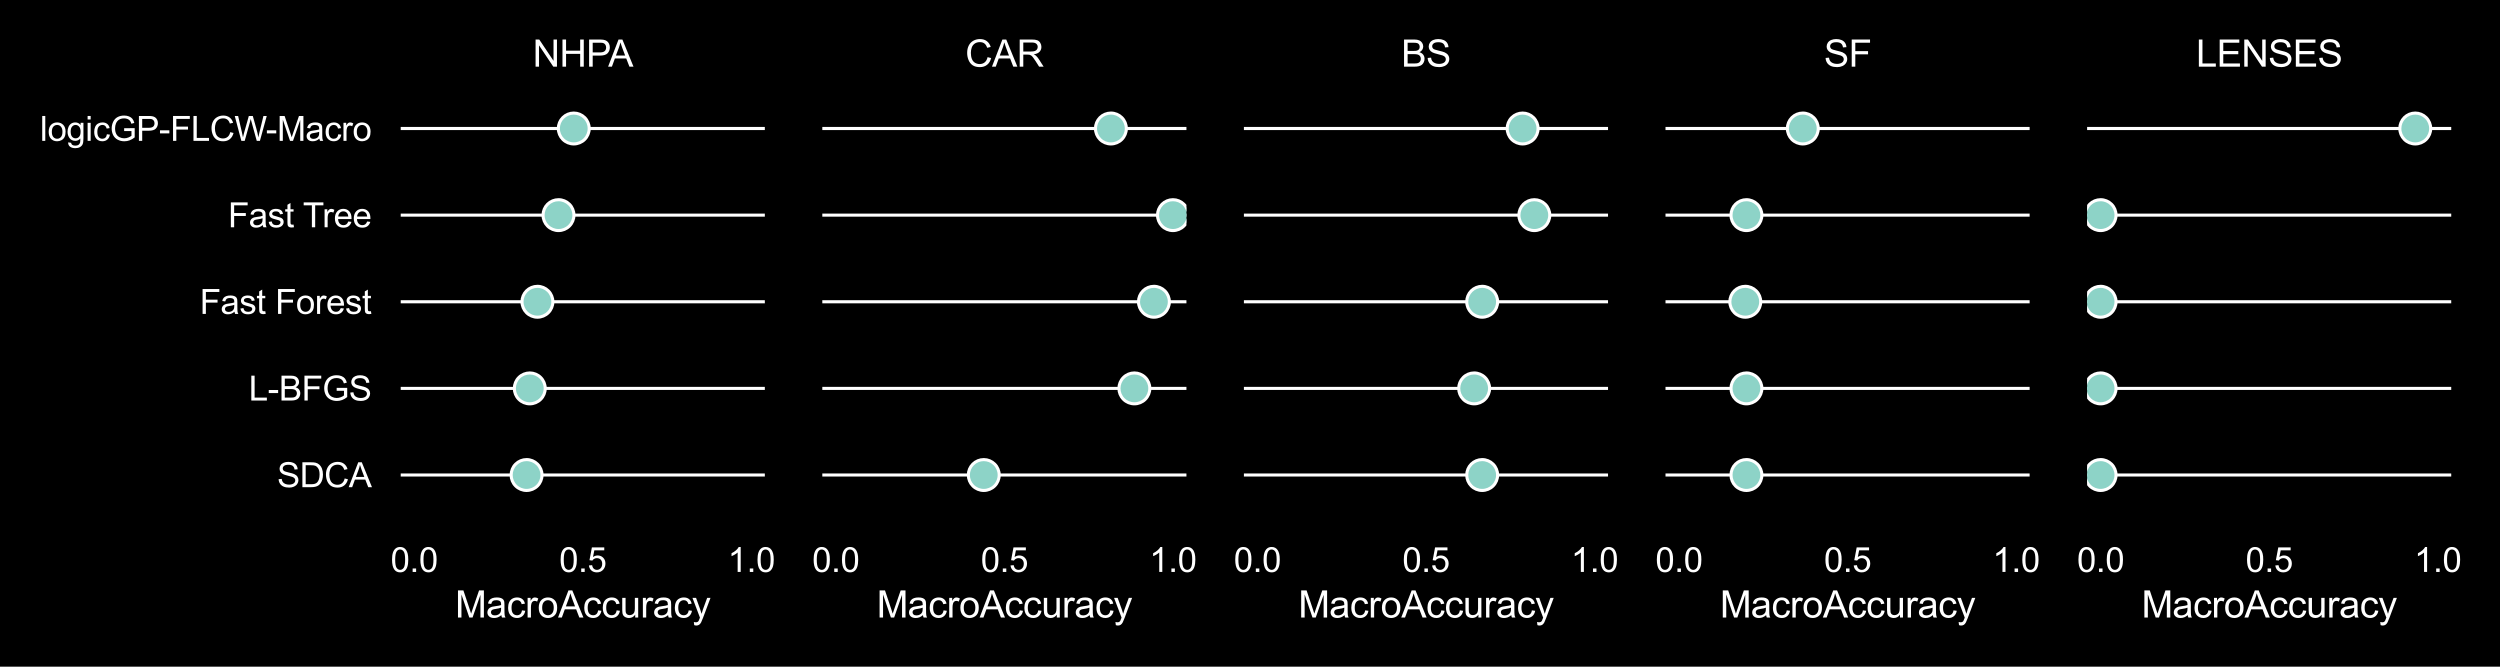 <?xml version="1.0" encoding="utf-8" standalone="no"?>
<!DOCTYPE svg PUBLIC "-//W3C//DTD SVG 1.1//EN"
  "http://www.w3.org/Graphics/SVG/1.1/DTD/svg11.dtd">
<svg xmlns:xlink="http://www.w3.org/1999/xlink" width="810pt" height="216pt" viewBox="0 0 810 216" xmlns="http://www.w3.org/2000/svg" version="1.1">
 <defs>
  <style type="text/css">*{stroke-linejoin: round; stroke-linecap: butt}</style>
 </defs>
 <g id="figure_1">
  <g id="patch_1">
   <path d="M 0 216 
L 810 216 
L 810 0 
L 0 0 
z
"/>
  </g>
  <g id="axes_1">
   <g id="patch_2">
    <path d="M 129.83 167.94 
L 247.806 167.94 
L 247.806 27.6 
L 129.83 27.6 
z
"/>
   </g>
   <g id="matplotlib.axis_1">
    <g id="xtick_1">
     <g id="text_1">
      <!-- 0.0 -->
      <g style="fill: #ffffff" transform="translate(126.554 185.314) scale(0.11 -0.11)">
       <defs>
        <path id="ArialMT-30" d="M 266 2259 
Q 266 3072 433 3567 
Q 600 4063 929 4331 
Q 1259 4600 1759 4600 
Q 2128 4600 2406 4451 
Q 2684 4303 2865 4023 
Q 3047 3744 3150 3342 
Q 3253 2941 3253 2259 
Q 3253 1453 3087 958 
Q 2922 463 2592 192 
Q 2263 -78 1759 -78 
Q 1097 -78 719 397 
Q 266 969 266 2259 
z
M 844 2259 
Q 844 1131 1108 757 
Q 1372 384 1759 384 
Q 2147 384 2411 759 
Q 2675 1134 2675 2259 
Q 2675 3391 2411 3762 
Q 2147 4134 1753 4134 
Q 1366 4134 1134 3806 
Q 844 3388 844 2259 
z
" transform="scale(0.016)"/>
        <path id="ArialMT-2e" d="M 581 0 
L 581 641 
L 1222 641 
L 1222 0 
L 581 0 
z
" transform="scale(0.016)"/>
       </defs>
       <use xlink:href="#ArialMT-30"/>
       <use xlink:href="#ArialMT-2e" transform="translate(55.615 0)"/>
       <use xlink:href="#ArialMT-30" transform="translate(83.398 0)"/>
      </g>
     </g>
    </g>
    <g id="xtick_2">
     <g id="text_2">
      <!-- 0.5 -->
      <g style="fill: #ffffff" transform="translate(181.173 185.314) scale(0.11 -0.11)">
       <defs>
        <path id="ArialMT-35" d="M 266 1200 
L 856 1250 
Q 922 819 1161 601 
Q 1400 384 1738 384 
Q 2144 384 2425 690 
Q 2706 997 2706 1503 
Q 2706 1984 2436 2262 
Q 2166 2541 1728 2541 
Q 1456 2541 1237 2417 
Q 1019 2294 894 2097 
L 366 2166 
L 809 4519 
L 3088 4519 
L 3088 3981 
L 1259 3981 
L 1013 2750 
Q 1425 3038 1878 3038 
Q 2478 3038 2890 2622 
Q 3303 2206 3303 1553 
Q 3303 931 2941 478 
Q 2500 -78 1738 -78 
Q 1113 -78 717 272 
Q 322 622 266 1200 
z
" transform="scale(0.016)"/>
       </defs>
       <use xlink:href="#ArialMT-30"/>
       <use xlink:href="#ArialMT-2e" transform="translate(55.615 0)"/>
       <use xlink:href="#ArialMT-35" transform="translate(83.398 0)"/>
      </g>
     </g>
    </g>
    <g id="xtick_3">
     <g id="text_3">
      <!-- 1.0 -->
      <g style="fill: #ffffff" transform="translate(235.791 185.314) scale(0.11 -0.11)">
       <defs>
        <path id="ArialMT-31" d="M 2384 0 
L 1822 0 
L 1822 3584 
Q 1619 3391 1289 3197 
Q 959 3003 697 2906 
L 697 3450 
Q 1169 3672 1522 3987 
Q 1875 4303 2022 4600 
L 2384 4600 
L 2384 0 
z
" transform="scale(0.016)"/>
       </defs>
       <use xlink:href="#ArialMT-31"/>
       <use xlink:href="#ArialMT-2e" transform="translate(55.615 0)"/>
       <use xlink:href="#ArialMT-30" transform="translate(83.398 0)"/>
      </g>
     </g>
    </g>
    <g id="text_4">
     <!-- MacroAccuracy -->
     <g style="fill: #ffffff" transform="translate(147.476 200.089) scale(0.12 -0.12)">
      <defs>
       <path id="ArialMT-4d" d="M 475 0 
L 475 4581 
L 1388 4581 
L 2472 1338 
Q 2622 884 2691 659 
Q 2769 909 2934 1394 
L 4031 4581 
L 4847 4581 
L 4847 0 
L 4263 0 
L 4263 3834 
L 2931 0 
L 2384 0 
L 1059 3900 
L 1059 0 
L 475 0 
z
" transform="scale(0.016)"/>
       <path id="ArialMT-61" d="M 2588 409 
Q 2275 144 1986 34 
Q 1697 -75 1366 -75 
Q 819 -75 525 192 
Q 231 459 231 875 
Q 231 1119 342 1320 
Q 453 1522 633 1644 
Q 813 1766 1038 1828 
Q 1203 1872 1538 1913 
Q 2219 1994 2541 2106 
Q 2544 2222 2544 2253 
Q 2544 2597 2384 2738 
Q 2169 2928 1744 2928 
Q 1347 2928 1158 2789 
Q 969 2650 878 2297 
L 328 2372 
Q 403 2725 575 2942 
Q 747 3159 1072 3276 
Q 1397 3394 1825 3394 
Q 2250 3394 2515 3294 
Q 2781 3194 2906 3042 
Q 3031 2891 3081 2659 
Q 3109 2516 3109 2141 
L 3109 1391 
Q 3109 606 3145 398 
Q 3181 191 3288 0 
L 2700 0 
Q 2613 175 2588 409 
z
M 2541 1666 
Q 2234 1541 1622 1453 
Q 1275 1403 1131 1340 
Q 988 1278 909 1158 
Q 831 1038 831 891 
Q 831 666 1001 516 
Q 1172 366 1500 366 
Q 1825 366 2078 508 
Q 2331 650 2450 897 
Q 2541 1088 2541 1459 
L 2541 1666 
z
" transform="scale(0.016)"/>
       <path id="ArialMT-63" d="M 2588 1216 
L 3141 1144 
Q 3050 572 2676 248 
Q 2303 -75 1759 -75 
Q 1078 -75 664 370 
Q 250 816 250 1647 
Q 250 2184 428 2587 
Q 606 2991 970 3192 
Q 1334 3394 1763 3394 
Q 2303 3394 2647 3120 
Q 2991 2847 3088 2344 
L 2541 2259 
Q 2463 2594 2264 2762 
Q 2066 2931 1784 2931 
Q 1359 2931 1093 2626 
Q 828 2322 828 1663 
Q 828 994 1084 691 
Q 1341 388 1753 388 
Q 2084 388 2306 591 
Q 2528 794 2588 1216 
z
" transform="scale(0.016)"/>
       <path id="ArialMT-72" d="M 416 0 
L 416 3319 
L 922 3319 
L 922 2816 
Q 1116 3169 1280 3281 
Q 1444 3394 1641 3394 
Q 1925 3394 2219 3213 
L 2025 2691 
Q 1819 2813 1613 2813 
Q 1428 2813 1281 2702 
Q 1134 2591 1072 2394 
Q 978 2094 978 1738 
L 978 0 
L 416 0 
z
" transform="scale(0.016)"/>
       <path id="ArialMT-6f" d="M 213 1659 
Q 213 2581 725 3025 
Q 1153 3394 1769 3394 
Q 2453 3394 2887 2945 
Q 3322 2497 3322 1706 
Q 3322 1066 3130 698 
Q 2938 331 2570 128 
Q 2203 -75 1769 -75 
Q 1072 -75 642 372 
Q 213 819 213 1659 
z
M 791 1659 
Q 791 1022 1069 705 
Q 1347 388 1769 388 
Q 2188 388 2466 706 
Q 2744 1025 2744 1678 
Q 2744 2294 2464 2611 
Q 2184 2928 1769 2928 
Q 1347 2928 1069 2612 
Q 791 2297 791 1659 
z
" transform="scale(0.016)"/>
       <path id="ArialMT-41" d="M -9 0 
L 1750 4581 
L 2403 4581 
L 4278 0 
L 3588 0 
L 3053 1388 
L 1138 1388 
L 634 0 
L -9 0 
z
M 1313 1881 
L 2866 1881 
L 2388 3150 
Q 2169 3728 2063 4100 
Q 1975 3659 1816 3225 
L 1313 1881 
z
" transform="scale(0.016)"/>
       <path id="ArialMT-75" d="M 2597 0 
L 2597 488 
Q 2209 -75 1544 -75 
Q 1250 -75 995 37 
Q 741 150 617 320 
Q 494 491 444 738 
Q 409 903 409 1263 
L 409 3319 
L 972 3319 
L 972 1478 
Q 972 1038 1006 884 
Q 1059 663 1231 536 
Q 1403 409 1656 409 
Q 1909 409 2131 539 
Q 2353 669 2445 892 
Q 2538 1116 2538 1541 
L 2538 3319 
L 3100 3319 
L 3100 0 
L 2597 0 
z
" transform="scale(0.016)"/>
       <path id="ArialMT-79" d="M 397 -1278 
L 334 -750 
Q 519 -800 656 -800 
Q 844 -800 956 -737 
Q 1069 -675 1141 -563 
Q 1194 -478 1313 -144 
Q 1328 -97 1363 -6 
L 103 3319 
L 709 3319 
L 1400 1397 
Q 1534 1031 1641 628 
Q 1738 1016 1872 1384 
L 2581 3319 
L 3144 3319 
L 1881 -56 
Q 1678 -603 1566 -809 
Q 1416 -1088 1222 -1217 
Q 1028 -1347 759 -1347 
Q 597 -1347 397 -1278 
z
" transform="scale(0.016)"/>
      </defs>
      <use xlink:href="#ArialMT-4d"/>
      <use xlink:href="#ArialMT-61" transform="translate(83.301 0)"/>
      <use xlink:href="#ArialMT-63" transform="translate(138.916 0)"/>
      <use xlink:href="#ArialMT-72" transform="translate(188.916 0)"/>
      <use xlink:href="#ArialMT-6f" transform="translate(222.217 0)"/>
      <use xlink:href="#ArialMT-41" transform="translate(277.832 0)"/>
      <use xlink:href="#ArialMT-63" transform="translate(344.531 0)"/>
      <use xlink:href="#ArialMT-63" transform="translate(394.531 0)"/>
      <use xlink:href="#ArialMT-75" transform="translate(444.531 0)"/>
      <use xlink:href="#ArialMT-72" transform="translate(500.146 0)"/>
      <use xlink:href="#ArialMT-61" transform="translate(533.447 0)"/>
      <use xlink:href="#ArialMT-63" transform="translate(589.062 0)"/>
      <use xlink:href="#ArialMT-79" transform="translate(639.062 0)"/>
     </g>
    </g>
   </g>
   <g id="matplotlib.axis_2">
    <g id="ytick_1">
     <g id="line2d_1">
      <path d="M 129.83 41.634 
L 247.806 41.634 
" clip-path="url(#pbaa7bdbb63)" style="fill: none; stroke: #ffffff; stroke-linecap: round"/>
     </g>
     <g id="text_5">
      <!-- logicGP-FLCW-Macro -->
      <g style="fill: #ffffff" transform="translate(12.96 45.638) scale(0.11 -0.11)">
       <defs>
        <path id="ArialMT-6c" d="M 409 0 
L 409 4581 
L 972 4581 
L 972 0 
L 409 0 
z
" transform="scale(0.016)"/>
        <path id="ArialMT-67" d="M 319 -275 
L 866 -356 
Q 900 -609 1056 -725 
Q 1266 -881 1628 -881 
Q 2019 -881 2231 -725 
Q 2444 -569 2519 -288 
Q 2563 -116 2559 434 
Q 2191 0 1641 0 
Q 956 0 581 494 
Q 206 988 206 1678 
Q 206 2153 378 2554 
Q 550 2956 876 3175 
Q 1203 3394 1644 3394 
Q 2231 3394 2613 2919 
L 2613 3319 
L 3131 3319 
L 3131 450 
Q 3131 -325 2973 -648 
Q 2816 -972 2473 -1159 
Q 2131 -1347 1631 -1347 
Q 1038 -1347 672 -1080 
Q 306 -813 319 -275 
z
M 784 1719 
Q 784 1066 1043 766 
Q 1303 466 1694 466 
Q 2081 466 2343 764 
Q 2606 1063 2606 1700 
Q 2606 2309 2336 2618 
Q 2066 2928 1684 2928 
Q 1309 2928 1046 2623 
Q 784 2319 784 1719 
z
" transform="scale(0.016)"/>
        <path id="ArialMT-69" d="M 425 3934 
L 425 4581 
L 988 4581 
L 988 3934 
L 425 3934 
z
M 425 0 
L 425 3319 
L 988 3319 
L 988 0 
L 425 0 
z
" transform="scale(0.016)"/>
        <path id="ArialMT-47" d="M 2638 1797 
L 2638 2334 
L 4578 2338 
L 4578 638 
Q 4131 281 3656 101 
Q 3181 -78 2681 -78 
Q 2006 -78 1454 211 
Q 903 500 622 1047 
Q 341 1594 341 2269 
Q 341 2938 620 3517 
Q 900 4097 1425 4378 
Q 1950 4659 2634 4659 
Q 3131 4659 3532 4498 
Q 3934 4338 4162 4050 
Q 4391 3763 4509 3300 
L 3963 3150 
Q 3859 3500 3706 3700 
Q 3553 3900 3268 4020 
Q 2984 4141 2638 4141 
Q 2222 4141 1919 4014 
Q 1616 3888 1430 3681 
Q 1244 3475 1141 3228 
Q 966 2803 966 2306 
Q 966 1694 1177 1281 
Q 1388 869 1791 669 
Q 2194 469 2647 469 
Q 3041 469 3416 620 
Q 3791 772 3984 944 
L 3984 1797 
L 2638 1797 
z
" transform="scale(0.016)"/>
        <path id="ArialMT-50" d="M 494 0 
L 494 4581 
L 2222 4581 
Q 2678 4581 2919 4538 
Q 3256 4481 3484 4323 
Q 3713 4166 3852 3881 
Q 3991 3597 3991 3256 
Q 3991 2672 3619 2267 
Q 3247 1863 2275 1863 
L 1100 1863 
L 1100 0 
L 494 0 
z
M 1100 2403 
L 2284 2403 
Q 2872 2403 3119 2622 
Q 3366 2841 3366 3238 
Q 3366 3525 3220 3729 
Q 3075 3934 2838 4000 
Q 2684 4041 2272 4041 
L 1100 4041 
L 1100 2403 
z
" transform="scale(0.016)"/>
        <path id="ArialMT-2d" d="M 203 1375 
L 203 1941 
L 1931 1941 
L 1931 1375 
L 203 1375 
z
" transform="scale(0.016)"/>
        <path id="ArialMT-46" d="M 525 0 
L 525 4581 
L 3616 4581 
L 3616 4041 
L 1131 4041 
L 1131 2622 
L 3281 2622 
L 3281 2081 
L 1131 2081 
L 1131 0 
L 525 0 
z
" transform="scale(0.016)"/>
        <path id="ArialMT-4c" d="M 469 0 
L 469 4581 
L 1075 4581 
L 1075 541 
L 3331 541 
L 3331 0 
L 469 0 
z
" transform="scale(0.016)"/>
        <path id="ArialMT-43" d="M 3763 1606 
L 4369 1453 
Q 4178 706 3683 314 
Q 3188 -78 2472 -78 
Q 1731 -78 1267 223 
Q 803 525 561 1097 
Q 319 1669 319 2325 
Q 319 3041 592 3573 
Q 866 4106 1370 4382 
Q 1875 4659 2481 4659 
Q 3169 4659 3637 4309 
Q 4106 3959 4291 3325 
L 3694 3184 
Q 3534 3684 3231 3912 
Q 2928 4141 2469 4141 
Q 1941 4141 1586 3887 
Q 1231 3634 1087 3207 
Q 944 2781 944 2328 
Q 944 1744 1114 1308 
Q 1284 872 1643 656 
Q 2003 441 2422 441 
Q 2931 441 3284 734 
Q 3638 1028 3763 1606 
z
" transform="scale(0.016)"/>
        <path id="ArialMT-57" d="M 1294 0 
L 78 4581 
L 700 4581 
L 1397 1578 
Q 1509 1106 1591 641 
Q 1766 1375 1797 1488 
L 2669 4581 
L 3400 4581 
L 4056 2263 
Q 4303 1400 4413 641 
Q 4500 1075 4641 1638 
L 5359 4581 
L 5969 4581 
L 4713 0 
L 4128 0 
L 3163 3491 
Q 3041 3928 3019 4028 
Q 2947 3713 2884 3491 
L 1913 0 
L 1294 0 
z
" transform="scale(0.016)"/>
       </defs>
       <use xlink:href="#ArialMT-6c"/>
       <use xlink:href="#ArialMT-6f" transform="translate(22.217 0)"/>
       <use xlink:href="#ArialMT-67" transform="translate(77.832 0)"/>
       <use xlink:href="#ArialMT-69" transform="translate(133.447 0)"/>
       <use xlink:href="#ArialMT-63" transform="translate(155.664 0)"/>
       <use xlink:href="#ArialMT-47" transform="translate(205.664 0)"/>
       <use xlink:href="#ArialMT-50" transform="translate(283.447 0)"/>
       <use xlink:href="#ArialMT-2d" transform="translate(350.146 0)"/>
       <use xlink:href="#ArialMT-46" transform="translate(383.447 0)"/>
       <use xlink:href="#ArialMT-4c" transform="translate(444.531 0)"/>
       <use xlink:href="#ArialMT-43" transform="translate(500.146 0)"/>
       <use xlink:href="#ArialMT-57" transform="translate(572.363 0)"/>
       <use xlink:href="#ArialMT-2d" transform="translate(664.998 0)"/>
       <use xlink:href="#ArialMT-4d" transform="translate(698.299 0)"/>
       <use xlink:href="#ArialMT-61" transform="translate(781.6 0)"/>
       <use xlink:href="#ArialMT-63" transform="translate(837.215 0)"/>
       <use xlink:href="#ArialMT-72" transform="translate(887.215 0)"/>
       <use xlink:href="#ArialMT-6f" transform="translate(920.516 0)"/>
      </g>
     </g>
    </g>
    <g id="ytick_2">
     <g id="line2d_2">
      <path d="M 129.83 69.702 
L 247.806 69.702 
" clip-path="url(#pbaa7bdbb63)" style="fill: none; stroke: #ffffff; stroke-linecap: round"/>
     </g>
     <g id="text_6">
      <!-- Fast Tree -->
      <g style="fill: #ffffff" transform="translate(73.872 73.639) scale(0.11 -0.11)">
       <defs>
        <path id="ArialMT-73" d="M 197 991 
L 753 1078 
Q 800 744 1014 566 
Q 1228 388 1613 388 
Q 2000 388 2187 545 
Q 2375 703 2375 916 
Q 2375 1106 2209 1216 
Q 2094 1291 1634 1406 
Q 1016 1563 777 1677 
Q 538 1791 414 1992 
Q 291 2194 291 2438 
Q 291 2659 392 2848 
Q 494 3038 669 3163 
Q 800 3259 1026 3326 
Q 1253 3394 1513 3394 
Q 1903 3394 2198 3281 
Q 2494 3169 2634 2976 
Q 2775 2784 2828 2463 
L 2278 2388 
Q 2241 2644 2061 2787 
Q 1881 2931 1553 2931 
Q 1166 2931 1000 2803 
Q 834 2675 834 2503 
Q 834 2394 903 2306 
Q 972 2216 1119 2156 
Q 1203 2125 1616 2013 
Q 2213 1853 2448 1751 
Q 2684 1650 2818 1456 
Q 2953 1263 2953 975 
Q 2953 694 2789 445 
Q 2625 197 2315 61 
Q 2006 -75 1616 -75 
Q 969 -75 630 194 
Q 291 463 197 991 
z
" transform="scale(0.016)"/>
        <path id="ArialMT-74" d="M 1650 503 
L 1731 6 
Q 1494 -44 1306 -44 
Q 1000 -44 831 53 
Q 663 150 594 308 
Q 525 466 525 972 
L 525 2881 
L 113 2881 
L 113 3319 
L 525 3319 
L 525 4141 
L 1084 4478 
L 1084 3319 
L 1650 3319 
L 1650 2881 
L 1084 2881 
L 1084 941 
Q 1084 700 1114 631 
Q 1144 563 1211 522 
Q 1278 481 1403 481 
Q 1497 481 1650 503 
z
" transform="scale(0.016)"/>
        <path id="ArialMT-20" transform="scale(0.016)"/>
        <path id="ArialMT-54" d="M 1659 0 
L 1659 4041 
L 150 4041 
L 150 4581 
L 3781 4581 
L 3781 4041 
L 2266 4041 
L 2266 0 
L 1659 0 
z
" transform="scale(0.016)"/>
        <path id="ArialMT-65" d="M 2694 1069 
L 3275 997 
Q 3138 488 2766 206 
Q 2394 -75 1816 -75 
Q 1088 -75 661 373 
Q 234 822 234 1631 
Q 234 2469 665 2931 
Q 1097 3394 1784 3394 
Q 2450 3394 2872 2941 
Q 3294 2488 3294 1666 
Q 3294 1616 3291 1516 
L 816 1516 
Q 847 969 1125 678 
Q 1403 388 1819 388 
Q 2128 388 2347 550 
Q 2566 713 2694 1069 
z
M 847 1978 
L 2700 1978 
Q 2663 2397 2488 2606 
Q 2219 2931 1791 2931 
Q 1403 2931 1139 2672 
Q 875 2413 847 1978 
z
" transform="scale(0.016)"/>
       </defs>
       <use xlink:href="#ArialMT-46"/>
       <use xlink:href="#ArialMT-61" transform="translate(61.084 0)"/>
       <use xlink:href="#ArialMT-73" transform="translate(116.699 0)"/>
       <use xlink:href="#ArialMT-74" transform="translate(166.699 0)"/>
       <use xlink:href="#ArialMT-20" transform="translate(194.482 0)"/>
       <use xlink:href="#ArialMT-54" transform="translate(220.516 0)"/>
       <use xlink:href="#ArialMT-72" transform="translate(277.85 0)"/>
       <use xlink:href="#ArialMT-65" transform="translate(311.15 0)"/>
       <use xlink:href="#ArialMT-65" transform="translate(366.766 0)"/>
      </g>
     </g>
    </g>
    <g id="ytick_3">
     <g id="line2d_3">
      <path d="M 129.83 97.77 
L 247.806 97.77 
" clip-path="url(#pbaa7bdbb63)" style="fill: none; stroke: #ffffff; stroke-linecap: round"/>
     </g>
     <g id="text_7">
      <!-- Fast Forest -->
      <g style="fill: #ffffff" transform="translate(64.711 101.707) scale(0.11 -0.11)">
       <use xlink:href="#ArialMT-46"/>
       <use xlink:href="#ArialMT-61" transform="translate(61.084 0)"/>
       <use xlink:href="#ArialMT-73" transform="translate(116.699 0)"/>
       <use xlink:href="#ArialMT-74" transform="translate(166.699 0)"/>
       <use xlink:href="#ArialMT-20" transform="translate(194.482 0)"/>
       <use xlink:href="#ArialMT-46" transform="translate(222.266 0)"/>
       <use xlink:href="#ArialMT-6f" transform="translate(283.35 0)"/>
       <use xlink:href="#ArialMT-72" transform="translate(338.965 0)"/>
       <use xlink:href="#ArialMT-65" transform="translate(372.266 0)"/>
       <use xlink:href="#ArialMT-73" transform="translate(427.881 0)"/>
       <use xlink:href="#ArialMT-74" transform="translate(477.881 0)"/>
      </g>
     </g>
    </g>
    <g id="ytick_4">
     <g id="line2d_4">
      <path d="M 129.83 125.838 
L 247.806 125.838 
" clip-path="url(#pbaa7bdbb63)" style="fill: none; stroke: #ffffff; stroke-linecap: round"/>
     </g>
     <g id="text_8">
      <!-- L-BFGS -->
      <g style="fill: #ffffff" transform="translate(80.601 129.775) scale(0.11 -0.11)">
       <defs>
        <path id="ArialMT-42" d="M 469 0 
L 469 4581 
L 2188 4581 
Q 2713 4581 3030 4442 
Q 3347 4303 3526 4014 
Q 3706 3725 3706 3409 
Q 3706 3116 3547 2856 
Q 3388 2597 3066 2438 
Q 3481 2316 3704 2022 
Q 3928 1728 3928 1328 
Q 3928 1006 3792 729 
Q 3656 453 3456 303 
Q 3256 153 2954 76 
Q 2653 0 2216 0 
L 469 0 
z
M 1075 2656 
L 2066 2656 
Q 2469 2656 2644 2709 
Q 2875 2778 2992 2937 
Q 3109 3097 3109 3338 
Q 3109 3566 3000 3739 
Q 2891 3913 2687 3977 
Q 2484 4041 1991 4041 
L 1075 4041 
L 1075 2656 
z
M 1075 541 
L 2216 541 
Q 2509 541 2628 563 
Q 2838 600 2978 687 
Q 3119 775 3209 942 
Q 3300 1109 3300 1328 
Q 3300 1584 3169 1773 
Q 3038 1963 2805 2039 
Q 2572 2116 2134 2116 
L 1075 2116 
L 1075 541 
z
" transform="scale(0.016)"/>
        <path id="ArialMT-53" d="M 288 1472 
L 859 1522 
Q 900 1178 1048 958 
Q 1197 738 1509 602 
Q 1822 466 2213 466 
Q 2559 466 2825 569 
Q 3091 672 3220 851 
Q 3350 1031 3350 1244 
Q 3350 1459 3225 1620 
Q 3100 1781 2813 1891 
Q 2628 1963 1997 2114 
Q 1366 2266 1113 2400 
Q 784 2572 623 2826 
Q 463 3081 463 3397 
Q 463 3744 659 4045 
Q 856 4347 1234 4503 
Q 1613 4659 2075 4659 
Q 2584 4659 2973 4495 
Q 3363 4331 3572 4012 
Q 3781 3694 3797 3291 
L 3216 3247 
Q 3169 3681 2898 3903 
Q 2628 4125 2100 4125 
Q 1550 4125 1298 3923 
Q 1047 3722 1047 3438 
Q 1047 3191 1225 3031 
Q 1400 2872 2139 2705 
Q 2878 2538 3153 2413 
Q 3553 2228 3743 1945 
Q 3934 1663 3934 1294 
Q 3934 928 3725 604 
Q 3516 281 3123 101 
Q 2731 -78 2241 -78 
Q 1619 -78 1198 103 
Q 778 284 539 648 
Q 300 1013 288 1472 
z
" transform="scale(0.016)"/>
       </defs>
       <use xlink:href="#ArialMT-4c"/>
       <use xlink:href="#ArialMT-2d" transform="translate(55.615 0)"/>
       <use xlink:href="#ArialMT-42" transform="translate(88.916 0)"/>
       <use xlink:href="#ArialMT-46" transform="translate(155.615 0)"/>
       <use xlink:href="#ArialMT-47" transform="translate(216.699 0)"/>
       <use xlink:href="#ArialMT-53" transform="translate(294.482 0)"/>
      </g>
     </g>
    </g>
    <g id="ytick_5">
     <g id="line2d_5">
      <path d="M 129.83 153.906 
L 247.806 153.906 
" clip-path="url(#pbaa7bdbb63)" style="fill: none; stroke: #ffffff; stroke-linecap: round"/>
     </g>
     <g id="text_9">
      <!-- SDCA -->
      <g style="fill: #ffffff" transform="translate(89.767 157.843) scale(0.11 -0.11)">
       <defs>
        <path id="ArialMT-44" d="M 494 0 
L 494 4581 
L 2072 4581 
Q 2606 4581 2888 4516 
Q 3281 4425 3559 4188 
Q 3922 3881 4101 3404 
Q 4281 2928 4281 2316 
Q 4281 1794 4159 1391 
Q 4038 988 3847 723 
Q 3656 459 3429 307 
Q 3203 156 2883 78 
Q 2563 0 2147 0 
L 494 0 
z
M 1100 541 
L 2078 541 
Q 2531 541 2789 625 
Q 3047 709 3200 863 
Q 3416 1078 3536 1442 
Q 3656 1806 3656 2325 
Q 3656 3044 3420 3430 
Q 3184 3816 2847 3947 
Q 2603 4041 2063 4041 
L 1100 4041 
L 1100 541 
z
" transform="scale(0.016)"/>
       </defs>
       <use xlink:href="#ArialMT-53"/>
       <use xlink:href="#ArialMT-44" transform="translate(66.699 0)"/>
       <use xlink:href="#ArialMT-43" transform="translate(138.916 0)"/>
       <use xlink:href="#ArialMT-41" transform="translate(211.133 0)"/>
      </g>
     </g>
    </g>
   </g>
   <g id="PathCollection_1">
    <defs>
     <path id="mfdd6812abc" d="M 0 5 
C 1.326 5 2.598 4.473 3.536 3.536 
C 4.473 2.598 5 1.326 5 0 
C 5 -1.326 4.473 -2.598 3.536 -3.536 
C 2.598 -4.473 1.326 -5 0 -5 
C -1.326 -5 -2.598 -4.473 -3.536 -3.536 
C -4.473 -2.598 -5 -1.326 -5 0 
C -5 1.326 -4.473 2.598 -3.536 3.536 
C -2.598 4.473 -1.326 5 0 5 
z
" style="stroke: #ffffff"/>
    </defs>
    <g clip-path="url(#pbaa7bdbb63)">
     <use xlink:href="#mfdd6812abc" x="185.901" y="41.634" style="fill: #8dd3c7; stroke: #ffffff"/>
    </g>
   </g>
   <g id="PathCollection_2">
    <g clip-path="url(#pbaa7bdbb63)">
     <use xlink:href="#mfdd6812abc" x="180.953" y="69.702" style="fill: #8dd3c7; stroke: #ffffff"/>
    </g>
   </g>
   <g id="PathCollection_3">
    <g clip-path="url(#pbaa7bdbb63)">
     <use xlink:href="#mfdd6812abc" x="174.125" y="97.77" style="fill: #8dd3c7; stroke: #ffffff"/>
    </g>
   </g>
   <g id="PathCollection_4">
    <g clip-path="url(#pbaa7bdbb63)">
     <use xlink:href="#mfdd6812abc" x="171.646" y="125.838" style="fill: #8dd3c7; stroke: #ffffff"/>
    </g>
   </g>
   <g id="PathCollection_5">
    <g clip-path="url(#pbaa7bdbb63)">
     <use xlink:href="#mfdd6812abc" x="170.608" y="153.906" style="fill: #8dd3c7; stroke: #ffffff"/>
    </g>
   </g>
   <g id="text_10">
    <!-- NHPA -->
    <g style="fill: #ffffff" transform="translate(172.59 21.6) scale(0.12 -0.12)">
     <defs>
      <path id="ArialMT-4e" d="M 488 0 
L 488 4581 
L 1109 4581 
L 3516 984 
L 3516 4581 
L 4097 4581 
L 4097 0 
L 3475 0 
L 1069 3600 
L 1069 0 
L 488 0 
z
" transform="scale(0.016)"/>
      <path id="ArialMT-48" d="M 513 0 
L 513 4581 
L 1119 4581 
L 1119 2700 
L 3500 2700 
L 3500 4581 
L 4106 4581 
L 4106 0 
L 3500 0 
L 3500 2159 
L 1119 2159 
L 1119 0 
L 513 0 
z
" transform="scale(0.016)"/>
     </defs>
     <use xlink:href="#ArialMT-4e"/>
     <use xlink:href="#ArialMT-48" transform="translate(72.217 0)"/>
     <use xlink:href="#ArialMT-50" transform="translate(144.434 0)"/>
     <use xlink:href="#ArialMT-41" transform="translate(203.758 0)"/>
    </g>
   </g>
  </g>
  <g id="axes_2">
   <g id="patch_3">
    <path d="M 266.428 167.94 
L 384.404 167.94 
L 384.404 27.6 
L 266.428 27.6 
z
"/>
   </g>
   <g id="matplotlib.axis_3">
    <g id="xtick_4">
     <g id="text_11">
      <!-- 0.0 -->
      <g style="fill: #ffffff" transform="translate(263.152 185.314) scale(0.11 -0.11)">
       <use xlink:href="#ArialMT-30"/>
       <use xlink:href="#ArialMT-2e" transform="translate(55.615 0)"/>
       <use xlink:href="#ArialMT-30" transform="translate(83.398 0)"/>
      </g>
     </g>
    </g>
    <g id="xtick_5">
     <g id="text_12">
      <!-- 0.5 -->
      <g style="fill: #ffffff" transform="translate(317.771 185.314) scale(0.11 -0.11)">
       <use xlink:href="#ArialMT-30"/>
       <use xlink:href="#ArialMT-2e" transform="translate(55.615 0)"/>
       <use xlink:href="#ArialMT-35" transform="translate(83.398 0)"/>
      </g>
     </g>
    </g>
    <g id="xtick_6">
     <g id="text_13">
      <!-- 1.0 -->
      <g style="fill: #ffffff" transform="translate(372.389 185.314) scale(0.11 -0.11)">
       <use xlink:href="#ArialMT-31"/>
       <use xlink:href="#ArialMT-2e" transform="translate(55.615 0)"/>
       <use xlink:href="#ArialMT-30" transform="translate(83.398 0)"/>
      </g>
     </g>
    </g>
    <g id="text_14">
     <!-- MacroAccuracy -->
     <g style="fill: #ffffff" transform="translate(284.074 200.089) scale(0.12 -0.12)">
      <use xlink:href="#ArialMT-4d"/>
      <use xlink:href="#ArialMT-61" transform="translate(83.301 0)"/>
      <use xlink:href="#ArialMT-63" transform="translate(138.916 0)"/>
      <use xlink:href="#ArialMT-72" transform="translate(188.916 0)"/>
      <use xlink:href="#ArialMT-6f" transform="translate(222.217 0)"/>
      <use xlink:href="#ArialMT-41" transform="translate(277.832 0)"/>
      <use xlink:href="#ArialMT-63" transform="translate(344.531 0)"/>
      <use xlink:href="#ArialMT-63" transform="translate(394.531 0)"/>
      <use xlink:href="#ArialMT-75" transform="translate(444.531 0)"/>
      <use xlink:href="#ArialMT-72" transform="translate(500.146 0)"/>
      <use xlink:href="#ArialMT-61" transform="translate(533.447 0)"/>
      <use xlink:href="#ArialMT-63" transform="translate(589.062 0)"/>
      <use xlink:href="#ArialMT-79" transform="translate(639.062 0)"/>
     </g>
    </g>
   </g>
   <g id="matplotlib.axis_4">
    <g id="ytick_6">
     <g id="line2d_6">
      <path d="M 266.428 41.634 
L 384.404 41.634 
" clip-path="url(#p2b2a97a60a)" style="fill: none; stroke: #ffffff; stroke-linecap: round"/>
     </g>
    </g>
    <g id="ytick_7">
     <g id="line2d_7">
      <path d="M 266.428 69.702 
L 384.404 69.702 
" clip-path="url(#p2b2a97a60a)" style="fill: none; stroke: #ffffff; stroke-linecap: round"/>
     </g>
    </g>
    <g id="ytick_8">
     <g id="line2d_8">
      <path d="M 266.428 97.77 
L 384.404 97.77 
" clip-path="url(#p2b2a97a60a)" style="fill: none; stroke: #ffffff; stroke-linecap: round"/>
     </g>
    </g>
    <g id="ytick_9">
     <g id="line2d_9">
      <path d="M 266.428 125.838 
L 384.404 125.838 
" clip-path="url(#p2b2a97a60a)" style="fill: none; stroke: #ffffff; stroke-linecap: round"/>
     </g>
    </g>
    <g id="ytick_10">
     <g id="line2d_10">
      <path d="M 266.428 153.906 
L 384.404 153.906 
" clip-path="url(#p2b2a97a60a)" style="fill: none; stroke: #ffffff; stroke-linecap: round"/>
     </g>
    </g>
   </g>
   <g id="PathCollection_6">
    <g clip-path="url(#p2b2a97a60a)">
     <use xlink:href="#mfdd6812abc" x="359.931" y="41.634" style="fill: #8dd3c7; stroke: #ffffff"/>
    </g>
   </g>
   <g id="PathCollection_7">
    <g clip-path="url(#p2b2a97a60a)">
     <use xlink:href="#mfdd6812abc" x="380.034" y="69.702" style="fill: #8dd3c7; stroke: #ffffff"/>
    </g>
   </g>
   <g id="PathCollection_8">
    <g clip-path="url(#p2b2a97a60a)">
     <use xlink:href="#mfdd6812abc" x="373.873" y="97.77" style="fill: #8dd3c7; stroke: #ffffff"/>
    </g>
   </g>
   <g id="PathCollection_9">
    <g clip-path="url(#p2b2a97a60a)">
     <use xlink:href="#mfdd6812abc" x="367.537" y="125.838" style="fill: #8dd3c7; stroke: #ffffff"/>
    </g>
   </g>
   <g id="PathCollection_10">
    <g clip-path="url(#p2b2a97a60a)">
     <use xlink:href="#mfdd6812abc" x="318.741" y="153.906" style="fill: #8dd3c7; stroke: #ffffff"/>
    </g>
   </g>
   <g id="text_15">
    <!-- CAR -->
    <g style="fill: #ffffff" transform="translate(312.747 21.6) scale(0.12 -0.12)">
     <defs>
      <path id="ArialMT-52" d="M 503 0 
L 503 4581 
L 2534 4581 
Q 3147 4581 3465 4457 
Q 3784 4334 3975 4021 
Q 4166 3709 4166 3331 
Q 4166 2844 3850 2509 
Q 3534 2175 2875 2084 
Q 3116 1969 3241 1856 
Q 3506 1613 3744 1247 
L 4541 0 
L 3778 0 
L 3172 953 
Q 2906 1366 2734 1584 
Q 2563 1803 2427 1890 
Q 2291 1978 2150 2013 
Q 2047 2034 1813 2034 
L 1109 2034 
L 1109 0 
L 503 0 
z
M 1109 2559 
L 2413 2559 
Q 2828 2559 3062 2645 
Q 3297 2731 3419 2920 
Q 3541 3109 3541 3331 
Q 3541 3656 3305 3865 
Q 3069 4075 2559 4075 
L 1109 4075 
L 1109 2559 
z
" transform="scale(0.016)"/>
     </defs>
     <use xlink:href="#ArialMT-43"/>
     <use xlink:href="#ArialMT-41" transform="translate(72.217 0)"/>
     <use xlink:href="#ArialMT-52" transform="translate(138.916 0)"/>
    </g>
   </g>
  </g>
  <g id="axes_3">
   <g id="patch_4">
    <path d="M 403.026 167.94 
L 521.002 167.94 
L 521.002 27.6 
L 403.026 27.6 
z
"/>
   </g>
   <g id="matplotlib.axis_5">
    <g id="xtick_7">
     <g id="text_16">
      <!-- 0.0 -->
      <g style="fill: #ffffff" transform="translate(399.75 185.314) scale(0.11 -0.11)">
       <use xlink:href="#ArialMT-30"/>
       <use xlink:href="#ArialMT-2e" transform="translate(55.615 0)"/>
       <use xlink:href="#ArialMT-30" transform="translate(83.398 0)"/>
      </g>
     </g>
    </g>
    <g id="xtick_8">
     <g id="text_17">
      <!-- 0.5 -->
      <g style="fill: #ffffff" transform="translate(454.369 185.314) scale(0.11 -0.11)">
       <use xlink:href="#ArialMT-30"/>
       <use xlink:href="#ArialMT-2e" transform="translate(55.615 0)"/>
       <use xlink:href="#ArialMT-35" transform="translate(83.398 0)"/>
      </g>
     </g>
    </g>
    <g id="xtick_9">
     <g id="text_18">
      <!-- 1.0 -->
      <g style="fill: #ffffff" transform="translate(508.987 185.314) scale(0.11 -0.11)">
       <use xlink:href="#ArialMT-31"/>
       <use xlink:href="#ArialMT-2e" transform="translate(55.615 0)"/>
       <use xlink:href="#ArialMT-30" transform="translate(83.398 0)"/>
      </g>
     </g>
    </g>
    <g id="text_19">
     <!-- MacroAccuracy -->
     <g style="fill: #ffffff" transform="translate(420.672 200.089) scale(0.12 -0.12)">
      <use xlink:href="#ArialMT-4d"/>
      <use xlink:href="#ArialMT-61" transform="translate(83.301 0)"/>
      <use xlink:href="#ArialMT-63" transform="translate(138.916 0)"/>
      <use xlink:href="#ArialMT-72" transform="translate(188.916 0)"/>
      <use xlink:href="#ArialMT-6f" transform="translate(222.217 0)"/>
      <use xlink:href="#ArialMT-41" transform="translate(277.832 0)"/>
      <use xlink:href="#ArialMT-63" transform="translate(344.531 0)"/>
      <use xlink:href="#ArialMT-63" transform="translate(394.531 0)"/>
      <use xlink:href="#ArialMT-75" transform="translate(444.531 0)"/>
      <use xlink:href="#ArialMT-72" transform="translate(500.146 0)"/>
      <use xlink:href="#ArialMT-61" transform="translate(533.447 0)"/>
      <use xlink:href="#ArialMT-63" transform="translate(589.062 0)"/>
      <use xlink:href="#ArialMT-79" transform="translate(639.062 0)"/>
     </g>
    </g>
   </g>
   <g id="matplotlib.axis_6">
    <g id="ytick_11">
     <g id="line2d_11">
      <path d="M 403.026 41.634 
L 521.002 41.634 
" clip-path="url(#p943d53b8bb)" style="fill: none; stroke: #ffffff; stroke-linecap: round"/>
     </g>
    </g>
    <g id="ytick_12">
     <g id="line2d_12">
      <path d="M 403.026 69.702 
L 521.002 69.702 
" clip-path="url(#p943d53b8bb)" style="fill: none; stroke: #ffffff; stroke-linecap: round"/>
     </g>
    </g>
    <g id="ytick_13">
     <g id="line2d_13">
      <path d="M 403.026 97.77 
L 521.002 97.77 
" clip-path="url(#p943d53b8bb)" style="fill: none; stroke: #ffffff; stroke-linecap: round"/>
     </g>
    </g>
    <g id="ytick_14">
     <g id="line2d_14">
      <path d="M 403.026 125.838 
L 521.002 125.838 
" clip-path="url(#p943d53b8bb)" style="fill: none; stroke: #ffffff; stroke-linecap: round"/>
     </g>
    </g>
    <g id="ytick_15">
     <g id="line2d_15">
      <path d="M 403.026 153.906 
L 521.002 153.906 
" clip-path="url(#p943d53b8bb)" style="fill: none; stroke: #ffffff; stroke-linecap: round"/>
     </g>
    </g>
   </g>
   <g id="PathCollection_11">
    <g clip-path="url(#p943d53b8bb)">
     <use xlink:href="#mfdd6812abc" x="493.33" y="41.634" style="fill: #8dd3c7; stroke: #ffffff"/>
    </g>
   </g>
   <g id="PathCollection_12">
    <g clip-path="url(#p943d53b8bb)">
     <use xlink:href="#mfdd6812abc" x="497.122" y="69.702" style="fill: #8dd3c7; stroke: #ffffff"/>
    </g>
   </g>
   <g id="PathCollection_13">
    <g clip-path="url(#p943d53b8bb)">
     <use xlink:href="#mfdd6812abc" x="480.224" y="97.77" style="fill: #8dd3c7; stroke: #ffffff"/>
    </g>
   </g>
   <g id="PathCollection_14">
    <g clip-path="url(#p943d53b8bb)">
     <use xlink:href="#mfdd6812abc" x="477.624" y="125.838" style="fill: #8dd3c7; stroke: #ffffff"/>
    </g>
   </g>
   <g id="PathCollection_15">
    <g clip-path="url(#p943d53b8bb)">
     <use xlink:href="#mfdd6812abc" x="480.224" y="153.906" style="fill: #8dd3c7; stroke: #ffffff"/>
    </g>
   </g>
   <g id="text_20">
    <!-- BS -->
    <g style="fill: #ffffff" transform="translate(454.009 21.6) scale(0.12 -0.12)">
     <use xlink:href="#ArialMT-42"/>
     <use xlink:href="#ArialMT-53" transform="translate(66.699 0)"/>
    </g>
   </g>
  </g>
  <g id="axes_4">
   <g id="patch_5">
    <path d="M 539.624 167.94 
L 657.6 167.94 
L 657.6 27.6 
L 539.624 27.6 
z
"/>
   </g>
   <g id="matplotlib.axis_7">
    <g id="xtick_10">
     <g id="text_21">
      <!-- 0.0 -->
      <g style="fill: #ffffff" transform="translate(536.348 185.314) scale(0.11 -0.11)">
       <use xlink:href="#ArialMT-30"/>
       <use xlink:href="#ArialMT-2e" transform="translate(55.615 0)"/>
       <use xlink:href="#ArialMT-30" transform="translate(83.398 0)"/>
      </g>
     </g>
    </g>
    <g id="xtick_11">
     <g id="text_22">
      <!-- 0.5 -->
      <g style="fill: #ffffff" transform="translate(590.967 185.314) scale(0.11 -0.11)">
       <use xlink:href="#ArialMT-30"/>
       <use xlink:href="#ArialMT-2e" transform="translate(55.615 0)"/>
       <use xlink:href="#ArialMT-35" transform="translate(83.398 0)"/>
      </g>
     </g>
    </g>
    <g id="xtick_12">
     <g id="text_23">
      <!-- 1.0 -->
      <g style="fill: #ffffff" transform="translate(645.585 185.314) scale(0.11 -0.11)">
       <use xlink:href="#ArialMT-31"/>
       <use xlink:href="#ArialMT-2e" transform="translate(55.615 0)"/>
       <use xlink:href="#ArialMT-30" transform="translate(83.398 0)"/>
      </g>
     </g>
    </g>
    <g id="text_24">
     <!-- MacroAccuracy -->
     <g style="fill: #ffffff" transform="translate(557.27 200.089) scale(0.12 -0.12)">
      <use xlink:href="#ArialMT-4d"/>
      <use xlink:href="#ArialMT-61" transform="translate(83.301 0)"/>
      <use xlink:href="#ArialMT-63" transform="translate(138.916 0)"/>
      <use xlink:href="#ArialMT-72" transform="translate(188.916 0)"/>
      <use xlink:href="#ArialMT-6f" transform="translate(222.217 0)"/>
      <use xlink:href="#ArialMT-41" transform="translate(277.832 0)"/>
      <use xlink:href="#ArialMT-63" transform="translate(344.531 0)"/>
      <use xlink:href="#ArialMT-63" transform="translate(394.531 0)"/>
      <use xlink:href="#ArialMT-75" transform="translate(444.531 0)"/>
      <use xlink:href="#ArialMT-72" transform="translate(500.146 0)"/>
      <use xlink:href="#ArialMT-61" transform="translate(533.447 0)"/>
      <use xlink:href="#ArialMT-63" transform="translate(589.062 0)"/>
      <use xlink:href="#ArialMT-79" transform="translate(639.062 0)"/>
     </g>
    </g>
   </g>
   <g id="matplotlib.axis_8">
    <g id="ytick_16">
     <g id="line2d_16">
      <path d="M 539.624 41.634 
L 657.6 41.634 
" clip-path="url(#p31909767e6)" style="fill: none; stroke: #ffffff; stroke-linecap: round"/>
     </g>
    </g>
    <g id="ytick_17">
     <g id="line2d_17">
      <path d="M 539.624 69.702 
L 657.6 69.702 
" clip-path="url(#p31909767e6)" style="fill: none; stroke: #ffffff; stroke-linecap: round"/>
     </g>
    </g>
    <g id="ytick_18">
     <g id="line2d_18">
      <path d="M 539.624 97.77 
L 657.6 97.77 
" clip-path="url(#p31909767e6)" style="fill: none; stroke: #ffffff; stroke-linecap: round"/>
     </g>
    </g>
    <g id="ytick_19">
     <g id="line2d_19">
      <path d="M 539.624 125.838 
L 657.6 125.838 
" clip-path="url(#p31909767e6)" style="fill: none; stroke: #ffffff; stroke-linecap: round"/>
     </g>
    </g>
    <g id="ytick_20">
     <g id="line2d_20">
      <path d="M 539.624 153.906 
L 657.6 153.906 
" clip-path="url(#p31909767e6)" style="fill: none; stroke: #ffffff; stroke-linecap: round"/>
     </g>
    </g>
   </g>
   <g id="PathCollection_16">
    <g clip-path="url(#p31909767e6)">
     <use xlink:href="#mfdd6812abc" x="584.109" y="41.634" style="fill: #8dd3c7; stroke: #ffffff"/>
    </g>
   </g>
   <g id="PathCollection_17">
    <g clip-path="url(#p31909767e6)">
     <use xlink:href="#mfdd6812abc" x="565.841" y="69.702" style="fill: #8dd3c7; stroke: #ffffff"/>
    </g>
   </g>
   <g id="PathCollection_18">
    <g clip-path="url(#p31909767e6)">
     <use xlink:href="#mfdd6812abc" x="565.469" y="97.77" style="fill: #8dd3c7; stroke: #ffffff"/>
    </g>
   </g>
   <g id="PathCollection_19">
    <g clip-path="url(#p31909767e6)">
     <use xlink:href="#mfdd6812abc" x="565.841" y="125.838" style="fill: #8dd3c7; stroke: #ffffff"/>
    </g>
   </g>
   <g id="PathCollection_20">
    <g clip-path="url(#p31909767e6)">
     <use xlink:href="#mfdd6812abc" x="565.841" y="153.906" style="fill: #8dd3c7; stroke: #ffffff"/>
    </g>
   </g>
   <g id="text_25">
    <!-- SF -->
    <g style="fill: #ffffff" transform="translate(590.945 21.6) scale(0.12 -0.12)">
     <use xlink:href="#ArialMT-53"/>
     <use xlink:href="#ArialMT-46" transform="translate(66.699 0)"/>
    </g>
   </g>
  </g>
  <g id="axes_5">
   <g id="patch_6">
    <path d="M 676.222 167.94 
L 794.198 167.94 
L 794.198 27.6 
L 676.222 27.6 
z
"/>
   </g>
   <g id="matplotlib.axis_9">
    <g id="xtick_13">
     <g id="text_26">
      <!-- 0.0 -->
      <g style="fill: #ffffff" transform="translate(672.946 185.314) scale(0.11 -0.11)">
       <use xlink:href="#ArialMT-30"/>
       <use xlink:href="#ArialMT-2e" transform="translate(55.615 0)"/>
       <use xlink:href="#ArialMT-30" transform="translate(83.398 0)"/>
      </g>
     </g>
    </g>
    <g id="xtick_14">
     <g id="text_27">
      <!-- 0.5 -->
      <g style="fill: #ffffff" transform="translate(727.565 185.314) scale(0.11 -0.11)">
       <use xlink:href="#ArialMT-30"/>
       <use xlink:href="#ArialMT-2e" transform="translate(55.615 0)"/>
       <use xlink:href="#ArialMT-35" transform="translate(83.398 0)"/>
      </g>
     </g>
    </g>
    <g id="xtick_15">
     <g id="text_28">
      <!-- 1.0 -->
      <g style="fill: #ffffff" transform="translate(782.183 185.314) scale(0.11 -0.11)">
       <use xlink:href="#ArialMT-31"/>
       <use xlink:href="#ArialMT-2e" transform="translate(55.615 0)"/>
       <use xlink:href="#ArialMT-30" transform="translate(83.398 0)"/>
      </g>
     </g>
    </g>
    <g id="text_29">
     <!-- MacroAccuracy -->
     <g style="fill: #ffffff" transform="translate(693.868 200.089) scale(0.12 -0.12)">
      <use xlink:href="#ArialMT-4d"/>
      <use xlink:href="#ArialMT-61" transform="translate(83.301 0)"/>
      <use xlink:href="#ArialMT-63" transform="translate(138.916 0)"/>
      <use xlink:href="#ArialMT-72" transform="translate(188.916 0)"/>
      <use xlink:href="#ArialMT-6f" transform="translate(222.217 0)"/>
      <use xlink:href="#ArialMT-41" transform="translate(277.832 0)"/>
      <use xlink:href="#ArialMT-63" transform="translate(344.531 0)"/>
      <use xlink:href="#ArialMT-63" transform="translate(394.531 0)"/>
      <use xlink:href="#ArialMT-75" transform="translate(444.531 0)"/>
      <use xlink:href="#ArialMT-72" transform="translate(500.146 0)"/>
      <use xlink:href="#ArialMT-61" transform="translate(533.447 0)"/>
      <use xlink:href="#ArialMT-63" transform="translate(589.062 0)"/>
      <use xlink:href="#ArialMT-79" transform="translate(639.062 0)"/>
     </g>
    </g>
   </g>
   <g id="matplotlib.axis_10">
    <g id="ytick_21">
     <g id="line2d_21">
      <path d="M 676.222 41.634 
L 794.198 41.634 
" clip-path="url(#p47906dd301)" style="fill: none; stroke: #ffffff; stroke-linecap: round"/>
     </g>
    </g>
    <g id="ytick_22">
     <g id="line2d_22">
      <path d="M 676.222 69.702 
L 794.198 69.702 
" clip-path="url(#p47906dd301)" style="fill: none; stroke: #ffffff; stroke-linecap: round"/>
     </g>
    </g>
    <g id="ytick_23">
     <g id="line2d_23">
      <path d="M 676.222 97.77 
L 794.198 97.77 
" clip-path="url(#p47906dd301)" style="fill: none; stroke: #ffffff; stroke-linecap: round"/>
     </g>
    </g>
    <g id="ytick_24">
     <g id="line2d_24">
      <path d="M 676.222 125.838 
L 794.198 125.838 
" clip-path="url(#p47906dd301)" style="fill: none; stroke: #ffffff; stroke-linecap: round"/>
     </g>
    </g>
    <g id="ytick_25">
     <g id="line2d_25">
      <path d="M 676.222 153.906 
L 794.198 153.906 
" clip-path="url(#p47906dd301)" style="fill: none; stroke: #ffffff; stroke-linecap: round"/>
     </g>
    </g>
   </g>
   <g id="PathCollection_21">
    <g clip-path="url(#p47906dd301)">
     <use xlink:href="#mfdd6812abc" x="782.542" y="41.634" style="fill: #8dd3c7; stroke: #ffffff"/>
    </g>
   </g>
   <g id="PathCollection_22">
    <g clip-path="url(#p47906dd301)">
     <use xlink:href="#mfdd6812abc" x="680.591" y="69.702" style="fill: #8dd3c7; stroke: #ffffff"/>
    </g>
   </g>
   <g id="PathCollection_23">
    <g clip-path="url(#p47906dd301)">
     <use xlink:href="#mfdd6812abc" x="680.591" y="97.77" style="fill: #8dd3c7; stroke: #ffffff"/>
    </g>
   </g>
   <g id="PathCollection_24">
    <g clip-path="url(#p47906dd301)">
     <use xlink:href="#mfdd6812abc" x="680.591" y="125.838" style="fill: #8dd3c7; stroke: #ffffff"/>
    </g>
   </g>
   <g id="PathCollection_25">
    <g clip-path="url(#p47906dd301)">
     <use xlink:href="#mfdd6812abc" x="680.591" y="153.906" style="fill: #8dd3c7; stroke: #ffffff"/>
    </g>
   </g>
   <g id="text_30">
    <!-- LENSES -->
    <g style="fill: #ffffff" transform="translate(711.531 21.6) scale(0.12 -0.12)">
     <defs>
      <path id="ArialMT-45" d="M 506 0 
L 506 4581 
L 3819 4581 
L 3819 4041 
L 1113 4041 
L 1113 2638 
L 3647 2638 
L 3647 2100 
L 1113 2100 
L 1113 541 
L 3925 541 
L 3925 0 
L 506 0 
z
" transform="scale(0.016)"/>
     </defs>
     <use xlink:href="#ArialMT-4c"/>
     <use xlink:href="#ArialMT-45" transform="translate(55.615 0)"/>
     <use xlink:href="#ArialMT-4e" transform="translate(122.314 0)"/>
     <use xlink:href="#ArialMT-53" transform="translate(194.531 0)"/>
     <use xlink:href="#ArialMT-45" transform="translate(261.23 0)"/>
     <use xlink:href="#ArialMT-53" transform="translate(327.93 0)"/>
    </g>
   </g>
  </g>
 </g>
 <defs>
  <clipPath id="pbaa7bdbb63">
   <rect x="129.83" y="27.6" width="117.976" height="140.34"/>
  </clipPath>
  <clipPath id="p2b2a97a60a">
   <rect x="266.428" y="27.6" width="117.976" height="140.34"/>
  </clipPath>
  <clipPath id="p943d53b8bb">
   <rect x="403.026" y="27.6" width="117.976" height="140.34"/>
  </clipPath>
  <clipPath id="p31909767e6">
   <rect x="539.624" y="27.6" width="117.976" height="140.34"/>
  </clipPath>
  <clipPath id="p47906dd301">
   <rect x="676.222" y="27.6" width="117.976" height="140.34"/>
  </clipPath>
 </defs>
</svg>
